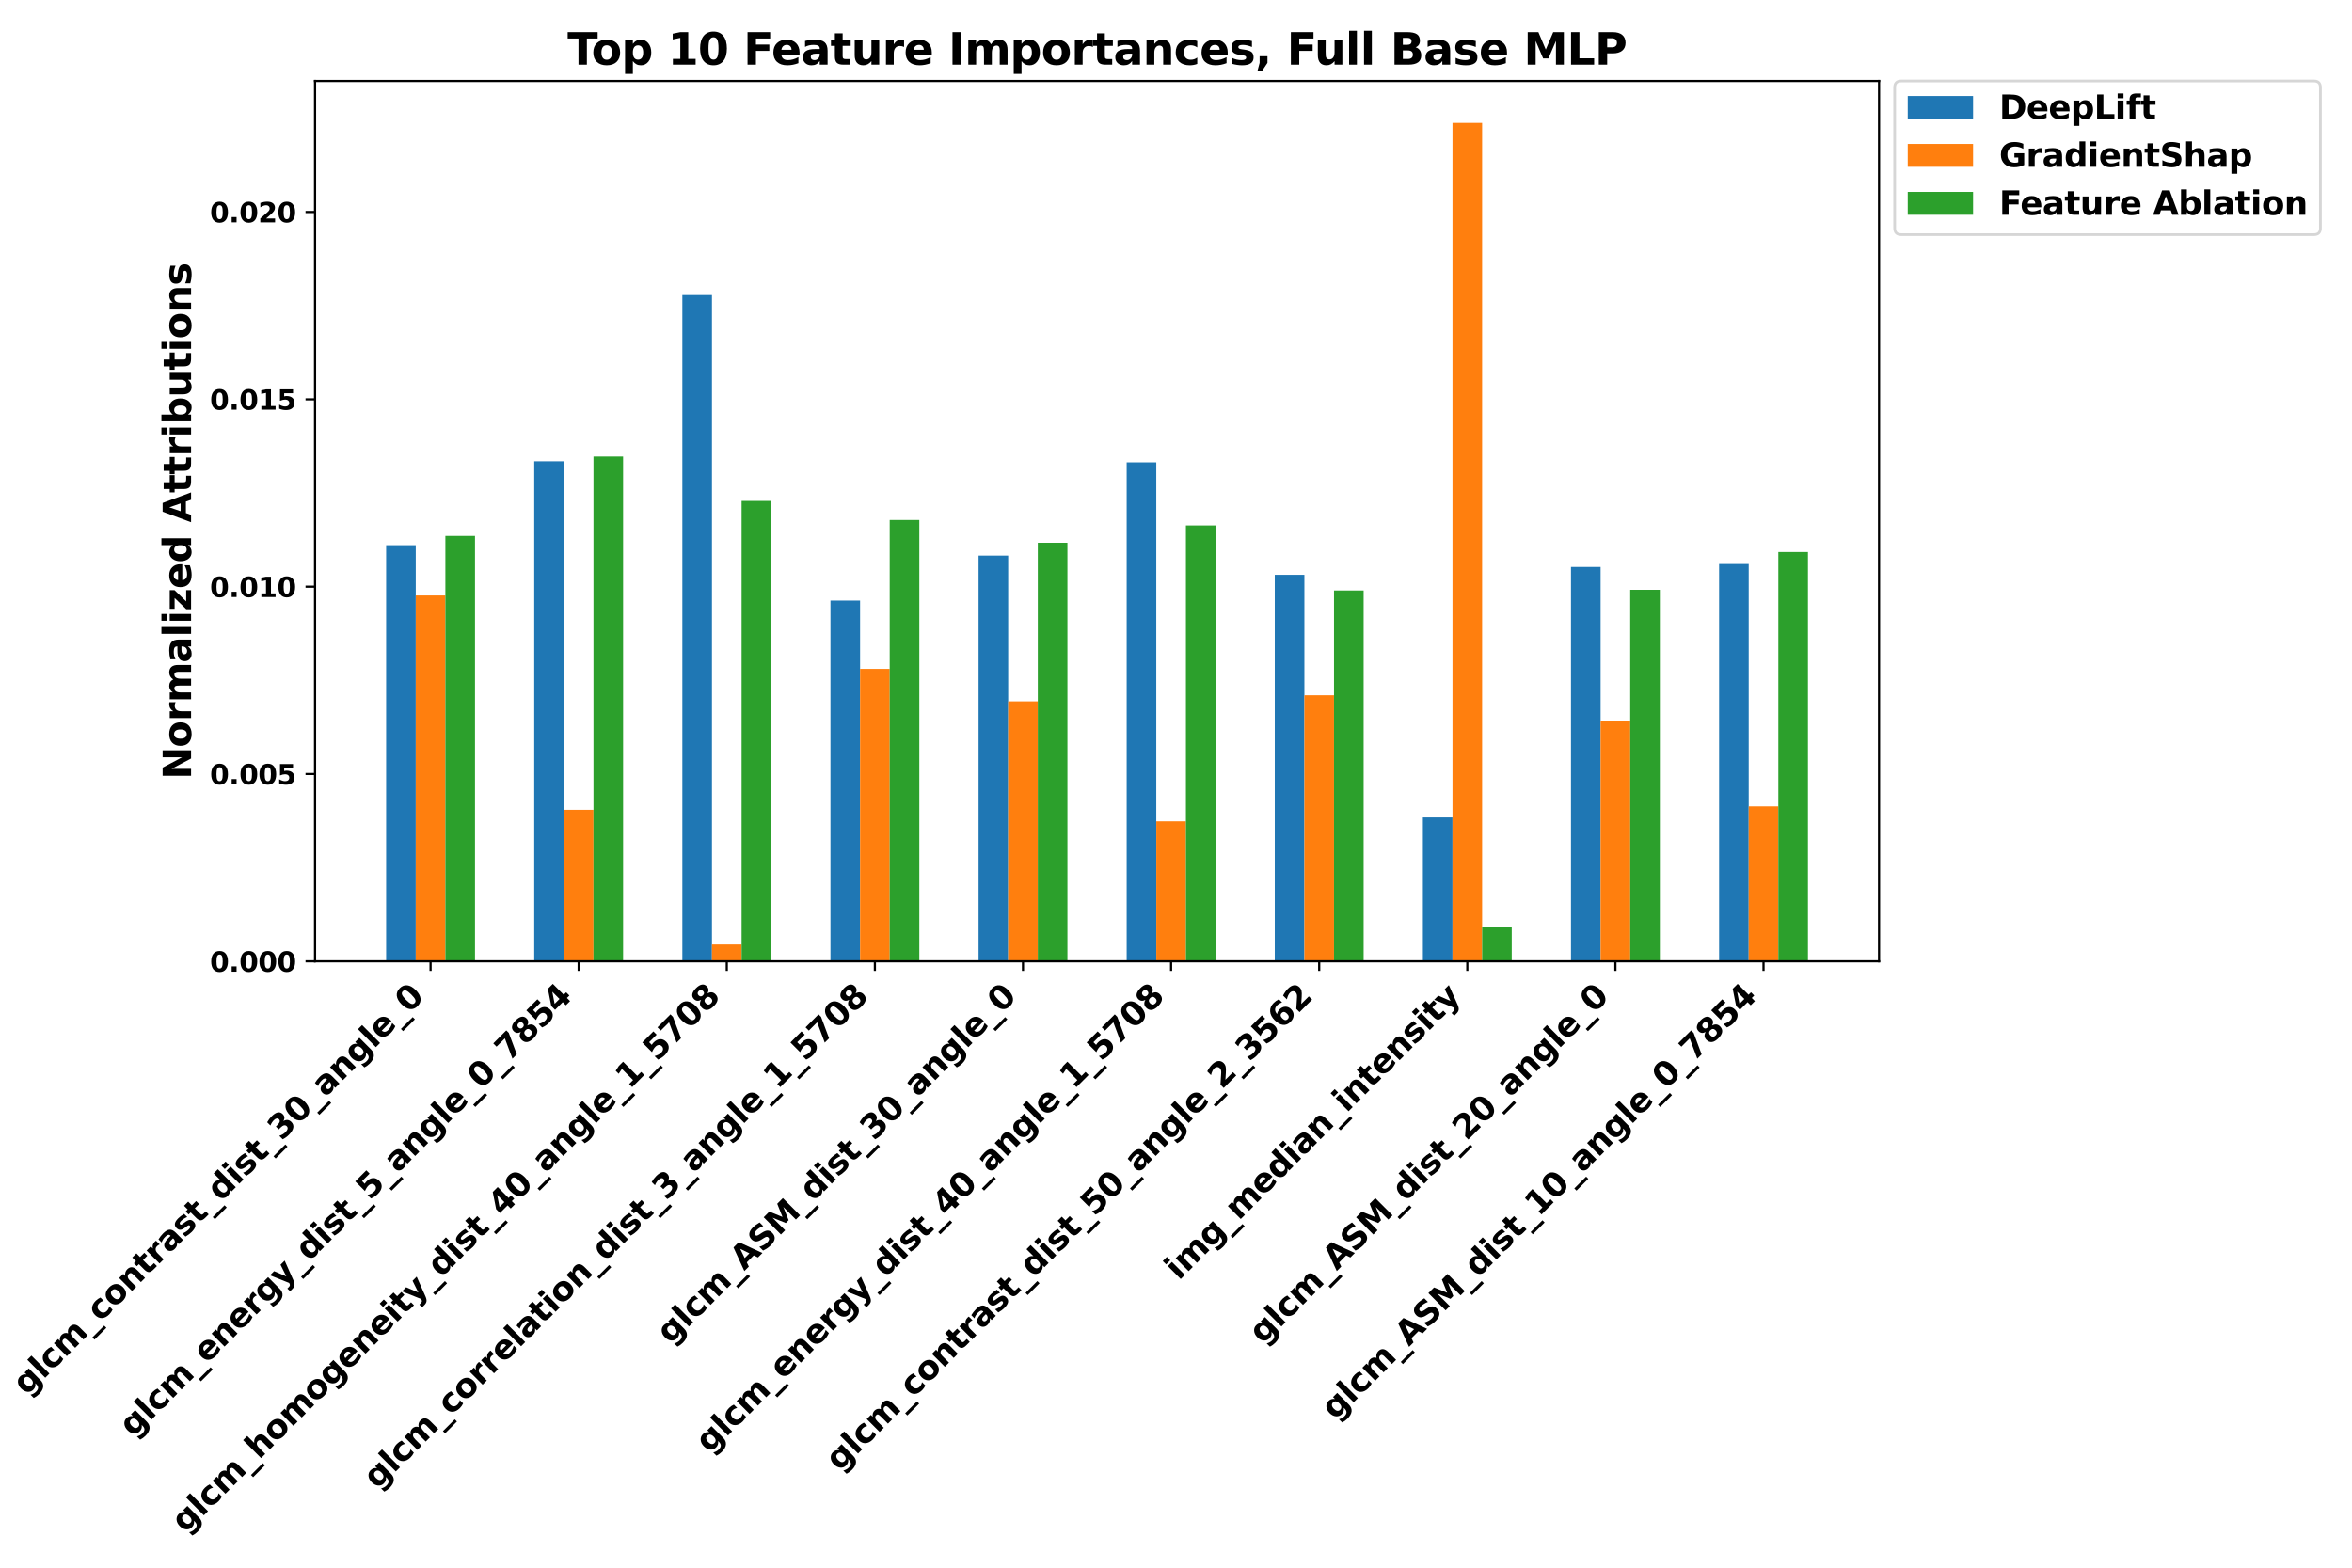 <?xml version="1.0" encoding="utf-8" standalone="no"?>
<!DOCTYPE svg PUBLIC "-//W3C//DTD SVG 1.1//EN"
  "http://www.w3.org/Graphics/SVG/1.1/DTD/svg11.dtd">
<svg xmlns:xlink="http://www.w3.org/1999/xlink" width="864pt" height="576pt" viewBox="0 0 864 576" xmlns="http://www.w3.org/2000/svg" version="1.1">
 <defs>
  <style type="text/css">*{stroke-linejoin: round; stroke-linecap: butt}</style>
 </defs>
 <g id="figure_1">
  <g id="patch_1">
   <path d="M 0 576 
L 864 576 
L 864 0 
L 0 0 
z
" style="fill: #ffffff"/>
  </g>
  <g id="axes_1">
   <g id="patch_2">
    <path d="M 115.731 353.217 
L 690.264 353.217 
L 690.264 29.76 
L 115.731 29.76 
z
" style="fill: #ffffff"/>
   </g>
   <g id="patch_3">
    <path d="M 141.846 353.217 
L 152.727 353.217 
L 152.727 200.299 
L 141.846 200.299 
z
" clip-path="url(#p0b84ca97a0)" style="fill: #1f77b4"/>
   </g>
   <g id="patch_4">
    <path d="M 196.252 353.217 
L 207.134 353.217 
L 207.134 169.484 
L 196.252 169.484 
z
" clip-path="url(#p0b84ca97a0)" style="fill: #1f77b4"/>
   </g>
   <g id="patch_5">
    <path d="M 250.659 353.217 
L 261.54 353.217 
L 261.54 108.393 
L 250.659 108.393 
z
" clip-path="url(#p0b84ca97a0)" style="fill: #1f77b4"/>
   </g>
   <g id="patch_6">
    <path d="M 305.065 353.217 
L 315.947 353.217 
L 315.947 220.649 
L 305.065 220.649 
z
" clip-path="url(#p0b84ca97a0)" style="fill: #1f77b4"/>
   </g>
   <g id="patch_7">
    <path d="M 359.472 353.217 
L 370.353 353.217 
L 370.353 204.127 
L 359.472 204.127 
z
" clip-path="url(#p0b84ca97a0)" style="fill: #1f77b4"/>
   </g>
   <g id="patch_8">
    <path d="M 413.879 353.217 
L 424.76 353.217 
L 424.76 169.869 
L 413.879 169.869 
z
" clip-path="url(#p0b84ca97a0)" style="fill: #1f77b4"/>
   </g>
   <g id="patch_9">
    <path d="M 468.285 353.217 
L 479.167 353.217 
L 479.167 211.191 
L 468.285 211.191 
z
" clip-path="url(#p0b84ca97a0)" style="fill: #1f77b4"/>
   </g>
   <g id="patch_10">
    <path d="M 522.692 353.217 
L 533.573 353.217 
L 533.573 300.356 
L 522.692 300.356 
z
" clip-path="url(#p0b84ca97a0)" style="fill: #1f77b4"/>
   </g>
   <g id="patch_11">
    <path d="M 577.098 353.217 
L 587.98 353.217 
L 587.98 208.306 
L 577.098 208.306 
z
" clip-path="url(#p0b84ca97a0)" style="fill: #1f77b4"/>
   </g>
   <g id="patch_12">
    <path d="M 631.505 353.217 
L 642.386 353.217 
L 642.386 207.233 
L 631.505 207.233 
z
" clip-path="url(#p0b84ca97a0)" style="fill: #1f77b4"/>
   </g>
   <g id="patch_13">
    <path d="M 152.727 353.217 
L 163.608 353.217 
L 163.608 218.784 
L 152.727 218.784 
z
" clip-path="url(#p0b84ca97a0)" style="fill: #ff7f0e"/>
   </g>
   <g id="patch_14">
    <path d="M 207.134 353.217 
L 218.015 353.217 
L 218.015 297.529 
L 207.134 297.529 
z
" clip-path="url(#p0b84ca97a0)" style="fill: #ff7f0e"/>
   </g>
   <g id="patch_15">
    <path d="M 261.54 353.217 
L 272.422 353.217 
L 272.422 347.037 
L 261.54 347.037 
z
" clip-path="url(#p0b84ca97a0)" style="fill: #ff7f0e"/>
   </g>
   <g id="patch_16">
    <path d="M 315.947 353.217 
L 326.828 353.217 
L 326.828 245.75 
L 315.947 245.75 
z
" clip-path="url(#p0b84ca97a0)" style="fill: #ff7f0e"/>
   </g>
   <g id="patch_17">
    <path d="M 370.353 353.217 
L 381.235 353.217 
L 381.235 257.675 
L 370.353 257.675 
z
" clip-path="url(#p0b84ca97a0)" style="fill: #ff7f0e"/>
   </g>
   <g id="patch_18">
    <path d="M 424.76 353.217 
L 435.641 353.217 
L 435.641 301.789 
L 424.76 301.789 
z
" clip-path="url(#p0b84ca97a0)" style="fill: #ff7f0e"/>
   </g>
   <g id="patch_19">
    <path d="M 479.167 353.217 
L 490.048 353.217 
L 490.048 255.455 
L 479.167 255.455 
z
" clip-path="url(#p0b84ca97a0)" style="fill: #ff7f0e"/>
   </g>
   <g id="patch_20">
    <path d="M 533.573 353.217 
L 544.454 353.217 
L 544.454 45.163 
L 533.573 45.163 
z
" clip-path="url(#p0b84ca97a0)" style="fill: #ff7f0e"/>
   </g>
   <g id="patch_21">
    <path d="M 587.98 353.217 
L 598.861 353.217 
L 598.861 264.905 
L 587.98 264.905 
z
" clip-path="url(#p0b84ca97a0)" style="fill: #ff7f0e"/>
   </g>
   <g id="patch_22">
    <path d="M 642.386 353.217 
L 653.268 353.217 
L 653.268 296.279 
L 642.386 296.279 
z
" clip-path="url(#p0b84ca97a0)" style="fill: #ff7f0e"/>
   </g>
   <g id="patch_23">
    <path d="M 163.608 353.217 
L 174.49 353.217 
L 174.49 196.905 
L 163.608 196.905 
z
" clip-path="url(#p0b84ca97a0)" style="fill: #2ca02c"/>
   </g>
   <g id="patch_24">
    <path d="M 218.015 353.217 
L 228.896 353.217 
L 228.896 167.73 
L 218.015 167.73 
z
" clip-path="url(#p0b84ca97a0)" style="fill: #2ca02c"/>
   </g>
   <g id="patch_25">
    <path d="M 272.422 353.217 
L 283.303 353.217 
L 283.303 184.049 
L 272.422 184.049 
z
" clip-path="url(#p0b84ca97a0)" style="fill: #2ca02c"/>
   </g>
   <g id="patch_26">
    <path d="M 326.828 353.217 
L 337.709 353.217 
L 337.709 191.037 
L 326.828 191.037 
z
" clip-path="url(#p0b84ca97a0)" style="fill: #2ca02c"/>
   </g>
   <g id="patch_27">
    <path d="M 381.235 353.217 
L 392.116 353.217 
L 392.116 199.41 
L 381.235 199.41 
z
" clip-path="url(#p0b84ca97a0)" style="fill: #2ca02c"/>
   </g>
   <g id="patch_28">
    <path d="M 435.641 353.217 
L 446.523 353.217 
L 446.523 193.06 
L 435.641 193.06 
z
" clip-path="url(#p0b84ca97a0)" style="fill: #2ca02c"/>
   </g>
   <g id="patch_29">
    <path d="M 490.048 353.217 
L 500.929 353.217 
L 500.929 216.951 
L 490.048 216.951 
z
" clip-path="url(#p0b84ca97a0)" style="fill: #2ca02c"/>
   </g>
   <g id="patch_30">
    <path d="M 544.454 353.217 
L 555.336 353.217 
L 555.336 340.6 
L 544.454 340.6 
z
" clip-path="url(#p0b84ca97a0)" style="fill: #2ca02c"/>
   </g>
   <g id="patch_31">
    <path d="M 598.861 353.217 
L 609.742 353.217 
L 609.742 216.693 
L 598.861 216.693 
z
" clip-path="url(#p0b84ca97a0)" style="fill: #2ca02c"/>
   </g>
   <g id="patch_32">
    <path d="M 653.268 353.217 
L 664.149 353.217 
L 664.149 202.813 
L 653.268 202.813 
z
" clip-path="url(#p0b84ca97a0)" style="fill: #2ca02c"/>
   </g>
   <g id="matplotlib.axis_1">
    <g id="xtick_1">
     <g id="line2d_1">
      <defs>
       <path id="mca0226fca6" d="M 0 0 
L 0 3.5 
" style="stroke: #000000; stroke-width: 0.8"/>
      </defs>
      <g>
       <use xlink:href="#mca0226fca6" x="158.168" y="353.217" style="stroke: #000000; stroke-width: 0.8"/>
      </g>
     </g>
     <g id="text_1">
      <!-- glcm_contrast_dist_30_angle_0 -->
      <g transform="translate(9.822 513.009) rotate(-45) scale(0.12 -0.12)">
       <defs>
        <path id="DejaVuSans-Bold-67" d="M 2919 594 
Q 2688 288 2409 144 
Q 2131 0 1766 0 
Q 1125 0 706 504 
Q 288 1009 288 1791 
Q 288 2575 706 3076 
Q 1125 3578 1766 3578 
Q 2131 3578 2409 3434 
Q 2688 3291 2919 2981 
L 2919 3500 
L 4044 3500 
L 4044 353 
Q 4044 -491 3511 -936 
Q 2978 -1381 1966 -1381 
Q 1638 -1381 1331 -1331 
Q 1025 -1281 716 -1178 
L 716 -306 
Q 1009 -475 1290 -558 
Q 1572 -641 1856 -641 
Q 2406 -641 2662 -400 
Q 2919 -159 2919 353 
L 2919 594 
z
M 2181 2772 
Q 1834 2772 1640 2515 
Q 1447 2259 1447 1791 
Q 1447 1309 1634 1061 
Q 1822 813 2181 813 
Q 2531 813 2725 1069 
Q 2919 1325 2919 1791 
Q 2919 2259 2725 2515 
Q 2531 2772 2181 2772 
z
" transform="scale(0.016)"/>
        <path id="DejaVuSans-Bold-6c" d="M 538 4863 
L 1656 4863 
L 1656 0 
L 538 0 
L 538 4863 
z
" transform="scale(0.016)"/>
        <path id="DejaVuSans-Bold-63" d="M 3366 3391 
L 3366 2478 
Q 3138 2634 2908 2709 
Q 2678 2784 2431 2784 
Q 1963 2784 1702 2511 
Q 1441 2238 1441 1747 
Q 1441 1256 1702 982 
Q 1963 709 2431 709 
Q 2694 709 2930 787 
Q 3166 866 3366 1019 
L 3366 103 
Q 3103 6 2833 -42 
Q 2563 -91 2291 -91 
Q 1344 -91 809 395 
Q 275 881 275 1747 
Q 275 2613 809 3098 
Q 1344 3584 2291 3584 
Q 2566 3584 2833 3536 
Q 3100 3488 3366 3391 
z
" transform="scale(0.016)"/>
        <path id="DejaVuSans-Bold-6d" d="M 3781 2919 
Q 3994 3244 4286 3414 
Q 4578 3584 4928 3584 
Q 5531 3584 5847 3212 
Q 6163 2841 6163 2131 
L 6163 0 
L 5038 0 
L 5038 1825 
Q 5041 1866 5042 1909 
Q 5044 1953 5044 2034 
Q 5044 2406 4934 2573 
Q 4825 2741 4581 2741 
Q 4263 2741 4089 2478 
Q 3916 2216 3909 1719 
L 3909 0 
L 2784 0 
L 2784 1825 
Q 2784 2406 2684 2573 
Q 2584 2741 2328 2741 
Q 2006 2741 1831 2477 
Q 1656 2213 1656 1722 
L 1656 0 
L 531 0 
L 531 3500 
L 1656 3500 
L 1656 2988 
Q 1863 3284 2130 3434 
Q 2397 3584 2719 3584 
Q 3081 3584 3359 3409 
Q 3638 3234 3781 2919 
z
" transform="scale(0.016)"/>
        <path id="DejaVuSans-Bold-5f" d="M 3200 -916 
L 3200 -1509 
L 0 -1509 
L 0 -916 
L 3200 -916 
z
" transform="scale(0.016)"/>
        <path id="DejaVuSans-Bold-6f" d="M 2203 2784 
Q 1831 2784 1636 2517 
Q 1441 2250 1441 1747 
Q 1441 1244 1636 976 
Q 1831 709 2203 709 
Q 2569 709 2762 976 
Q 2956 1244 2956 1747 
Q 2956 2250 2762 2517 
Q 2569 2784 2203 2784 
z
M 2203 3584 
Q 3106 3584 3614 3096 
Q 4122 2609 4122 1747 
Q 4122 884 3614 396 
Q 3106 -91 2203 -91 
Q 1297 -91 786 396 
Q 275 884 275 1747 
Q 275 2609 786 3096 
Q 1297 3584 2203 3584 
z
" transform="scale(0.016)"/>
        <path id="DejaVuSans-Bold-6e" d="M 4056 2131 
L 4056 0 
L 2931 0 
L 2931 347 
L 2931 1631 
Q 2931 2084 2911 2256 
Q 2891 2428 2841 2509 
Q 2775 2619 2662 2680 
Q 2550 2741 2406 2741 
Q 2056 2741 1856 2470 
Q 1656 2200 1656 1722 
L 1656 0 
L 538 0 
L 538 3500 
L 1656 3500 
L 1656 2988 
Q 1909 3294 2193 3439 
Q 2478 3584 2822 3584 
Q 3428 3584 3742 3212 
Q 4056 2841 4056 2131 
z
" transform="scale(0.016)"/>
        <path id="DejaVuSans-Bold-74" d="M 1759 4494 
L 1759 3500 
L 2913 3500 
L 2913 2700 
L 1759 2700 
L 1759 1216 
Q 1759 972 1856 886 
Q 1953 800 2241 800 
L 2816 800 
L 2816 0 
L 1856 0 
Q 1194 0 917 276 
Q 641 553 641 1216 
L 641 2700 
L 84 2700 
L 84 3500 
L 641 3500 
L 641 4494 
L 1759 4494 
z
" transform="scale(0.016)"/>
        <path id="DejaVuSans-Bold-72" d="M 3138 2547 
Q 2991 2616 2845 2648 
Q 2700 2681 2553 2681 
Q 2122 2681 1889 2404 
Q 1656 2128 1656 1613 
L 1656 0 
L 538 0 
L 538 3500 
L 1656 3500 
L 1656 2925 
Q 1872 3269 2151 3426 
Q 2431 3584 2822 3584 
Q 2878 3584 2943 3579 
Q 3009 3575 3134 3559 
L 3138 2547 
z
" transform="scale(0.016)"/>
        <path id="DejaVuSans-Bold-61" d="M 2106 1575 
Q 1756 1575 1579 1456 
Q 1403 1338 1403 1106 
Q 1403 894 1545 773 
Q 1688 653 1941 653 
Q 2256 653 2472 879 
Q 2688 1106 2688 1447 
L 2688 1575 
L 2106 1575 
z
M 3816 1997 
L 3816 0 
L 2688 0 
L 2688 519 
Q 2463 200 2181 54 
Q 1900 -91 1497 -91 
Q 953 -91 614 226 
Q 275 544 275 1050 
Q 275 1666 698 1953 
Q 1122 2241 2028 2241 
L 2688 2241 
L 2688 2328 
Q 2688 2594 2478 2717 
Q 2269 2841 1825 2841 
Q 1466 2841 1156 2769 
Q 847 2697 581 2553 
L 581 3406 
Q 941 3494 1303 3539 
Q 1666 3584 2028 3584 
Q 2975 3584 3395 3211 
Q 3816 2838 3816 1997 
z
" transform="scale(0.016)"/>
        <path id="DejaVuSans-Bold-73" d="M 3272 3391 
L 3272 2541 
Q 2913 2691 2578 2766 
Q 2244 2841 1947 2841 
Q 1628 2841 1473 2761 
Q 1319 2681 1319 2516 
Q 1319 2381 1436 2309 
Q 1553 2238 1856 2203 
L 2053 2175 
Q 2913 2066 3209 1816 
Q 3506 1566 3506 1031 
Q 3506 472 3093 190 
Q 2681 -91 1863 -91 
Q 1516 -91 1145 -36 
Q 775 19 384 128 
L 384 978 
Q 719 816 1070 734 
Q 1422 653 1784 653 
Q 2113 653 2278 743 
Q 2444 834 2444 1013 
Q 2444 1163 2330 1236 
Q 2216 1309 1875 1350 
L 1678 1375 
Q 931 1469 631 1722 
Q 331 1975 331 2491 
Q 331 3047 712 3315 
Q 1094 3584 1881 3584 
Q 2191 3584 2531 3537 
Q 2872 3491 3272 3391 
z
" transform="scale(0.016)"/>
        <path id="DejaVuSans-Bold-64" d="M 2919 2988 
L 2919 4863 
L 4044 4863 
L 4044 0 
L 2919 0 
L 2919 506 
Q 2688 197 2409 53 
Q 2131 -91 1766 -91 
Q 1119 -91 703 423 
Q 288 938 288 1747 
Q 288 2556 703 3070 
Q 1119 3584 1766 3584 
Q 2128 3584 2408 3439 
Q 2688 3294 2919 2988 
z
M 2181 722 
Q 2541 722 2730 984 
Q 2919 1247 2919 1747 
Q 2919 2247 2730 2509 
Q 2541 2772 2181 2772 
Q 1825 2772 1636 2509 
Q 1447 2247 1447 1747 
Q 1447 1247 1636 984 
Q 1825 722 2181 722 
z
" transform="scale(0.016)"/>
        <path id="DejaVuSans-Bold-69" d="M 538 3500 
L 1656 3500 
L 1656 0 
L 538 0 
L 538 3500 
z
M 538 4863 
L 1656 4863 
L 1656 3950 
L 538 3950 
L 538 4863 
z
" transform="scale(0.016)"/>
        <path id="DejaVuSans-Bold-33" d="M 2981 2516 
Q 3453 2394 3698 2092 
Q 3944 1791 3944 1325 
Q 3944 631 3412 270 
Q 2881 -91 1863 -91 
Q 1503 -91 1142 -33 
Q 781 25 428 141 
L 428 1069 
Q 766 900 1098 814 
Q 1431 728 1753 728 
Q 2231 728 2486 893 
Q 2741 1059 2741 1369 
Q 2741 1688 2480 1852 
Q 2219 2016 1709 2016 
L 1228 2016 
L 1228 2791 
L 1734 2791 
Q 2188 2791 2409 2933 
Q 2631 3075 2631 3366 
Q 2631 3634 2415 3781 
Q 2200 3928 1806 3928 
Q 1516 3928 1219 3862 
Q 922 3797 628 3669 
L 628 4550 
Q 984 4650 1334 4700 
Q 1684 4750 2022 4750 
Q 2931 4750 3382 4451 
Q 3834 4153 3834 3553 
Q 3834 3144 3618 2883 
Q 3403 2622 2981 2516 
z
" transform="scale(0.016)"/>
        <path id="DejaVuSans-Bold-30" d="M 2944 2338 
Q 2944 3213 2780 3570 
Q 2616 3928 2228 3928 
Q 1841 3928 1675 3570 
Q 1509 3213 1509 2338 
Q 1509 1453 1675 1090 
Q 1841 728 2228 728 
Q 2613 728 2778 1090 
Q 2944 1453 2944 2338 
z
M 4147 2328 
Q 4147 1169 3647 539 
Q 3147 -91 2228 -91 
Q 1306 -91 806 539 
Q 306 1169 306 2328 
Q 306 3491 806 4120 
Q 1306 4750 2228 4750 
Q 3147 4750 3647 4120 
Q 4147 3491 4147 2328 
z
" transform="scale(0.016)"/>
        <path id="DejaVuSans-Bold-65" d="M 4031 1759 
L 4031 1441 
L 1416 1441 
Q 1456 1047 1700 850 
Q 1944 653 2381 653 
Q 2734 653 3104 758 
Q 3475 863 3866 1075 
L 3866 213 
Q 3469 63 3072 -14 
Q 2675 -91 2278 -91 
Q 1328 -91 801 392 
Q 275 875 275 1747 
Q 275 2603 792 3093 
Q 1309 3584 2216 3584 
Q 3041 3584 3536 3087 
Q 4031 2591 4031 1759 
z
M 2881 2131 
Q 2881 2450 2695 2645 
Q 2509 2841 2209 2841 
Q 1884 2841 1681 2658 
Q 1478 2475 1428 2131 
L 2881 2131 
z
" transform="scale(0.016)"/>
       </defs>
       <use xlink:href="#DejaVuSans-Bold-67"/>
       <use xlink:href="#DejaVuSans-Bold-6c" transform="translate(71.582 0)"/>
       <use xlink:href="#DejaVuSans-Bold-63" transform="translate(105.859 0)"/>
       <use xlink:href="#DejaVuSans-Bold-6d" transform="translate(165.137 0)"/>
       <use xlink:href="#DejaVuSans-Bold-5f" transform="translate(269.336 0)"/>
       <use xlink:href="#DejaVuSans-Bold-63" transform="translate(319.336 0)"/>
       <use xlink:href="#DejaVuSans-Bold-6f" transform="translate(378.613 0)"/>
       <use xlink:href="#DejaVuSans-Bold-6e" transform="translate(447.314 0)"/>
       <use xlink:href="#DejaVuSans-Bold-74" transform="translate(518.506 0)"/>
       <use xlink:href="#DejaVuSans-Bold-72" transform="translate(566.309 0)"/>
       <use xlink:href="#DejaVuSans-Bold-61" transform="translate(615.625 0)"/>
       <use xlink:href="#DejaVuSans-Bold-73" transform="translate(683.105 0)"/>
       <use xlink:href="#DejaVuSans-Bold-74" transform="translate(742.627 0)"/>
       <use xlink:href="#DejaVuSans-Bold-5f" transform="translate(790.43 0)"/>
       <use xlink:href="#DejaVuSans-Bold-64" transform="translate(840.43 0)"/>
       <use xlink:href="#DejaVuSans-Bold-69" transform="translate(912.012 0)"/>
       <use xlink:href="#DejaVuSans-Bold-73" transform="translate(946.289 0)"/>
       <use xlink:href="#DejaVuSans-Bold-74" transform="translate(1005.811 0)"/>
       <use xlink:href="#DejaVuSans-Bold-5f" transform="translate(1053.613 0)"/>
       <use xlink:href="#DejaVuSans-Bold-33" transform="translate(1103.613 0)"/>
       <use xlink:href="#DejaVuSans-Bold-30" transform="translate(1173.193 0)"/>
       <use xlink:href="#DejaVuSans-Bold-5f" transform="translate(1242.773 0)"/>
       <use xlink:href="#DejaVuSans-Bold-61" transform="translate(1292.773 0)"/>
       <use xlink:href="#DejaVuSans-Bold-6e" transform="translate(1360.254 0)"/>
       <use xlink:href="#DejaVuSans-Bold-67" transform="translate(1431.445 0)"/>
       <use xlink:href="#DejaVuSans-Bold-6c" transform="translate(1503.027 0)"/>
       <use xlink:href="#DejaVuSans-Bold-65" transform="translate(1537.305 0)"/>
       <use xlink:href="#DejaVuSans-Bold-5f" transform="translate(1605.127 0)"/>
       <use xlink:href="#DejaVuSans-Bold-30" transform="translate(1655.127 0)"/>
      </g>
     </g>
    </g>
    <g id="xtick_2">
     <g id="line2d_2">
      <g>
       <use xlink:href="#mca0226fca6" x="212.574" y="353.217" style="stroke: #000000; stroke-width: 0.8"/>
      </g>
     </g>
     <g id="text_2">
      <!-- glcm_energy_dist_5_angle_0_7854 -->
      <g transform="translate(48.906 528.331) rotate(-45) scale(0.12 -0.12)">
       <defs>
        <path id="DejaVuSans-Bold-79" d="M 78 3500 
L 1197 3500 
L 2138 1125 
L 2938 3500 
L 4056 3500 
L 2584 -331 
Q 2363 -916 2067 -1148 
Q 1772 -1381 1288 -1381 
L 641 -1381 
L 641 -647 
L 991 -647 
Q 1275 -647 1404 -556 
Q 1534 -466 1606 -231 
L 1638 -134 
L 78 3500 
z
" transform="scale(0.016)"/>
        <path id="DejaVuSans-Bold-35" d="M 678 4666 
L 3669 4666 
L 3669 3781 
L 1638 3781 
L 1638 3059 
Q 1775 3097 1914 3117 
Q 2053 3138 2203 3138 
Q 3056 3138 3531 2711 
Q 4006 2284 4006 1522 
Q 4006 766 3489 337 
Q 2972 -91 2053 -91 
Q 1656 -91 1267 -14 
Q 878 63 494 219 
L 494 1166 
Q 875 947 1217 837 
Q 1559 728 1863 728 
Q 2300 728 2551 942 
Q 2803 1156 2803 1522 
Q 2803 1891 2551 2103 
Q 2300 2316 1863 2316 
Q 1603 2316 1309 2248 
Q 1016 2181 678 2041 
L 678 4666 
z
" transform="scale(0.016)"/>
        <path id="DejaVuSans-Bold-37" d="M 428 4666 
L 3944 4666 
L 3944 3988 
L 2125 0 
L 953 0 
L 2675 3781 
L 428 3781 
L 428 4666 
z
" transform="scale(0.016)"/>
        <path id="DejaVuSans-Bold-38" d="M 2228 2088 
Q 1891 2088 1709 1903 
Q 1528 1719 1528 1375 
Q 1528 1031 1709 848 
Q 1891 666 2228 666 
Q 2563 666 2741 848 
Q 2919 1031 2919 1375 
Q 2919 1722 2741 1905 
Q 2563 2088 2228 2088 
z
M 1350 2484 
Q 925 2613 709 2878 
Q 494 3144 494 3541 
Q 494 4131 934 4440 
Q 1375 4750 2228 4750 
Q 3075 4750 3515 4442 
Q 3956 4134 3956 3541 
Q 3956 3144 3739 2878 
Q 3522 2613 3097 2484 
Q 3572 2353 3814 2058 
Q 4056 1763 4056 1313 
Q 4056 619 3595 264 
Q 3134 -91 2228 -91 
Q 1319 -91 855 264 
Q 391 619 391 1313 
Q 391 1763 633 2058 
Q 875 2353 1350 2484 
z
M 1631 3419 
Q 1631 3141 1786 2991 
Q 1941 2841 2228 2841 
Q 2509 2841 2662 2991 
Q 2816 3141 2816 3419 
Q 2816 3697 2662 3845 
Q 2509 3994 2228 3994 
Q 1941 3994 1786 3844 
Q 1631 3694 1631 3419 
z
" transform="scale(0.016)"/>
        <path id="DejaVuSans-Bold-34" d="M 2356 3675 
L 1038 1722 
L 2356 1722 
L 2356 3675 
z
M 2156 4666 
L 3494 4666 
L 3494 1722 
L 4159 1722 
L 4159 850 
L 3494 850 
L 3494 0 
L 2356 0 
L 2356 850 
L 288 850 
L 288 1881 
L 2156 4666 
z
" transform="scale(0.016)"/>
       </defs>
       <use xlink:href="#DejaVuSans-Bold-67"/>
       <use xlink:href="#DejaVuSans-Bold-6c" transform="translate(71.582 0)"/>
       <use xlink:href="#DejaVuSans-Bold-63" transform="translate(105.859 0)"/>
       <use xlink:href="#DejaVuSans-Bold-6d" transform="translate(165.137 0)"/>
       <use xlink:href="#DejaVuSans-Bold-5f" transform="translate(269.336 0)"/>
       <use xlink:href="#DejaVuSans-Bold-65" transform="translate(319.336 0)"/>
       <use xlink:href="#DejaVuSans-Bold-6e" transform="translate(387.158 0)"/>
       <use xlink:href="#DejaVuSans-Bold-65" transform="translate(458.35 0)"/>
       <use xlink:href="#DejaVuSans-Bold-72" transform="translate(526.172 0)"/>
       <use xlink:href="#DejaVuSans-Bold-67" transform="translate(575.488 0)"/>
       <use xlink:href="#DejaVuSans-Bold-79" transform="translate(647.07 0)"/>
       <use xlink:href="#DejaVuSans-Bold-5f" transform="translate(712.256 0)"/>
       <use xlink:href="#DejaVuSans-Bold-64" transform="translate(762.256 0)"/>
       <use xlink:href="#DejaVuSans-Bold-69" transform="translate(833.838 0)"/>
       <use xlink:href="#DejaVuSans-Bold-73" transform="translate(868.115 0)"/>
       <use xlink:href="#DejaVuSans-Bold-74" transform="translate(927.637 0)"/>
       <use xlink:href="#DejaVuSans-Bold-5f" transform="translate(975.439 0)"/>
       <use xlink:href="#DejaVuSans-Bold-35" transform="translate(1025.439 0)"/>
       <use xlink:href="#DejaVuSans-Bold-5f" transform="translate(1095.02 0)"/>
       <use xlink:href="#DejaVuSans-Bold-61" transform="translate(1145.02 0)"/>
       <use xlink:href="#DejaVuSans-Bold-6e" transform="translate(1212.5 0)"/>
       <use xlink:href="#DejaVuSans-Bold-67" transform="translate(1283.691 0)"/>
       <use xlink:href="#DejaVuSans-Bold-6c" transform="translate(1355.273 0)"/>
       <use xlink:href="#DejaVuSans-Bold-65" transform="translate(1389.551 0)"/>
       <use xlink:href="#DejaVuSans-Bold-5f" transform="translate(1457.373 0)"/>
       <use xlink:href="#DejaVuSans-Bold-30" transform="translate(1507.373 0)"/>
       <use xlink:href="#DejaVuSans-Bold-5f" transform="translate(1576.953 0)"/>
       <use xlink:href="#DejaVuSans-Bold-37" transform="translate(1626.953 0)"/>
       <use xlink:href="#DejaVuSans-Bold-38" transform="translate(1696.533 0)"/>
       <use xlink:href="#DejaVuSans-Bold-35" transform="translate(1766.113 0)"/>
       <use xlink:href="#DejaVuSans-Bold-34" transform="translate(1835.693 0)"/>
      </g>
     </g>
    </g>
    <g id="xtick_3">
     <g id="line2d_3">
      <g>
       <use xlink:href="#mca0226fca6" x="266.981" y="353.217" style="stroke: #000000; stroke-width: 0.8"/>
      </g>
     </g>
     <g id="text_3">
      <!-- glcm_homogeneity_dist_40_angle_1_5708 -->
      <g transform="translate(68.087 563.557) rotate(-45) scale(0.12 -0.12)">
       <defs>
        <path id="DejaVuSans-Bold-68" d="M 4056 2131 
L 4056 0 
L 2931 0 
L 2931 347 
L 2931 1625 
Q 2931 2084 2911 2256 
Q 2891 2428 2841 2509 
Q 2775 2619 2662 2680 
Q 2550 2741 2406 2741 
Q 2056 2741 1856 2470 
Q 1656 2200 1656 1722 
L 1656 0 
L 538 0 
L 538 4863 
L 1656 4863 
L 1656 2988 
Q 1909 3294 2193 3439 
Q 2478 3584 2822 3584 
Q 3428 3584 3742 3212 
Q 4056 2841 4056 2131 
z
" transform="scale(0.016)"/>
        <path id="DejaVuSans-Bold-31" d="M 750 831 
L 1813 831 
L 1813 3847 
L 722 3622 
L 722 4441 
L 1806 4666 
L 2950 4666 
L 2950 831 
L 4013 831 
L 4013 0 
L 750 0 
L 750 831 
z
" transform="scale(0.016)"/>
       </defs>
       <use xlink:href="#DejaVuSans-Bold-67"/>
       <use xlink:href="#DejaVuSans-Bold-6c" transform="translate(71.582 0)"/>
       <use xlink:href="#DejaVuSans-Bold-63" transform="translate(105.859 0)"/>
       <use xlink:href="#DejaVuSans-Bold-6d" transform="translate(165.137 0)"/>
       <use xlink:href="#DejaVuSans-Bold-5f" transform="translate(269.336 0)"/>
       <use xlink:href="#DejaVuSans-Bold-68" transform="translate(319.336 0)"/>
       <use xlink:href="#DejaVuSans-Bold-6f" transform="translate(390.527 0)"/>
       <use xlink:href="#DejaVuSans-Bold-6d" transform="translate(459.229 0)"/>
       <use xlink:href="#DejaVuSans-Bold-6f" transform="translate(563.428 0)"/>
       <use xlink:href="#DejaVuSans-Bold-67" transform="translate(632.129 0)"/>
       <use xlink:href="#DejaVuSans-Bold-65" transform="translate(703.711 0)"/>
       <use xlink:href="#DejaVuSans-Bold-6e" transform="translate(771.533 0)"/>
       <use xlink:href="#DejaVuSans-Bold-65" transform="translate(842.725 0)"/>
       <use xlink:href="#DejaVuSans-Bold-69" transform="translate(910.547 0)"/>
       <use xlink:href="#DejaVuSans-Bold-74" transform="translate(944.824 0)"/>
       <use xlink:href="#DejaVuSans-Bold-79" transform="translate(992.627 0)"/>
       <use xlink:href="#DejaVuSans-Bold-5f" transform="translate(1057.812 0)"/>
       <use xlink:href="#DejaVuSans-Bold-64" transform="translate(1107.812 0)"/>
       <use xlink:href="#DejaVuSans-Bold-69" transform="translate(1179.395 0)"/>
       <use xlink:href="#DejaVuSans-Bold-73" transform="translate(1213.672 0)"/>
       <use xlink:href="#DejaVuSans-Bold-74" transform="translate(1273.193 0)"/>
       <use xlink:href="#DejaVuSans-Bold-5f" transform="translate(1320.996 0)"/>
       <use xlink:href="#DejaVuSans-Bold-34" transform="translate(1370.996 0)"/>
       <use xlink:href="#DejaVuSans-Bold-30" transform="translate(1440.576 0)"/>
       <use xlink:href="#DejaVuSans-Bold-5f" transform="translate(1510.156 0)"/>
       <use xlink:href="#DejaVuSans-Bold-61" transform="translate(1560.156 0)"/>
       <use xlink:href="#DejaVuSans-Bold-6e" transform="translate(1627.637 0)"/>
       <use xlink:href="#DejaVuSans-Bold-67" transform="translate(1698.828 0)"/>
       <use xlink:href="#DejaVuSans-Bold-6c" transform="translate(1770.41 0)"/>
       <use xlink:href="#DejaVuSans-Bold-65" transform="translate(1804.688 0)"/>
       <use xlink:href="#DejaVuSans-Bold-5f" transform="translate(1872.51 0)"/>
       <use xlink:href="#DejaVuSans-Bold-31" transform="translate(1922.51 0)"/>
       <use xlink:href="#DejaVuSans-Bold-5f" transform="translate(1992.09 0)"/>
       <use xlink:href="#DejaVuSans-Bold-35" transform="translate(2042.09 0)"/>
       <use xlink:href="#DejaVuSans-Bold-37" transform="translate(2111.67 0)"/>
       <use xlink:href="#DejaVuSans-Bold-30" transform="translate(2181.25 0)"/>
       <use xlink:href="#DejaVuSans-Bold-38" transform="translate(2250.83 0)"/>
      </g>
     </g>
    </g>
    <g id="xtick_4">
     <g id="line2d_4">
      <g>
       <use xlink:href="#mca0226fca6" x="321.387" y="353.217" style="stroke: #000000; stroke-width: 0.8"/>
      </g>
     </g>
     <g id="text_4">
      <!-- glcm_correlation_dist_3_angle_1_5708 -->
      <g transform="translate(138.607 547.445) rotate(-45) scale(0.12 -0.12)">
       <use xlink:href="#DejaVuSans-Bold-67"/>
       <use xlink:href="#DejaVuSans-Bold-6c" transform="translate(71.582 0)"/>
       <use xlink:href="#DejaVuSans-Bold-63" transform="translate(105.859 0)"/>
       <use xlink:href="#DejaVuSans-Bold-6d" transform="translate(165.137 0)"/>
       <use xlink:href="#DejaVuSans-Bold-5f" transform="translate(269.336 0)"/>
       <use xlink:href="#DejaVuSans-Bold-63" transform="translate(319.336 0)"/>
       <use xlink:href="#DejaVuSans-Bold-6f" transform="translate(378.613 0)"/>
       <use xlink:href="#DejaVuSans-Bold-72" transform="translate(447.314 0)"/>
       <use xlink:href="#DejaVuSans-Bold-72" transform="translate(496.631 0)"/>
       <use xlink:href="#DejaVuSans-Bold-65" transform="translate(545.947 0)"/>
       <use xlink:href="#DejaVuSans-Bold-6c" transform="translate(613.77 0)"/>
       <use xlink:href="#DejaVuSans-Bold-61" transform="translate(648.047 0)"/>
       <use xlink:href="#DejaVuSans-Bold-74" transform="translate(715.527 0)"/>
       <use xlink:href="#DejaVuSans-Bold-69" transform="translate(763.33 0)"/>
       <use xlink:href="#DejaVuSans-Bold-6f" transform="translate(797.607 0)"/>
       <use xlink:href="#DejaVuSans-Bold-6e" transform="translate(866.309 0)"/>
       <use xlink:href="#DejaVuSans-Bold-5f" transform="translate(937.5 0)"/>
       <use xlink:href="#DejaVuSans-Bold-64" transform="translate(987.5 0)"/>
       <use xlink:href="#DejaVuSans-Bold-69" transform="translate(1059.082 0)"/>
       <use xlink:href="#DejaVuSans-Bold-73" transform="translate(1093.359 0)"/>
       <use xlink:href="#DejaVuSans-Bold-74" transform="translate(1152.881 0)"/>
       <use xlink:href="#DejaVuSans-Bold-5f" transform="translate(1200.684 0)"/>
       <use xlink:href="#DejaVuSans-Bold-33" transform="translate(1250.684 0)"/>
       <use xlink:href="#DejaVuSans-Bold-5f" transform="translate(1320.264 0)"/>
       <use xlink:href="#DejaVuSans-Bold-61" transform="translate(1370.264 0)"/>
       <use xlink:href="#DejaVuSans-Bold-6e" transform="translate(1437.744 0)"/>
       <use xlink:href="#DejaVuSans-Bold-67" transform="translate(1508.936 0)"/>
       <use xlink:href="#DejaVuSans-Bold-6c" transform="translate(1580.518 0)"/>
       <use xlink:href="#DejaVuSans-Bold-65" transform="translate(1614.795 0)"/>
       <use xlink:href="#DejaVuSans-Bold-5f" transform="translate(1682.617 0)"/>
       <use xlink:href="#DejaVuSans-Bold-31" transform="translate(1732.617 0)"/>
       <use xlink:href="#DejaVuSans-Bold-5f" transform="translate(1802.197 0)"/>
       <use xlink:href="#DejaVuSans-Bold-35" transform="translate(1852.197 0)"/>
       <use xlink:href="#DejaVuSans-Bold-37" transform="translate(1921.777 0)"/>
       <use xlink:href="#DejaVuSans-Bold-30" transform="translate(1991.357 0)"/>
       <use xlink:href="#DejaVuSans-Bold-38" transform="translate(2060.938 0)"/>
      </g>
     </g>
    </g>
    <g id="xtick_5">
     <g id="line2d_5">
      <g>
       <use xlink:href="#mca0226fca6" x="375.794" y="353.217" style="stroke: #000000; stroke-width: 0.8"/>
      </g>
     </g>
     <g id="text_5">
      <!-- glcm_ASM_dist_30_angle_0 -->
      <g transform="translate(246.299 494.158) rotate(-45) scale(0.12 -0.12)">
       <defs>
        <path id="DejaVuSans-Bold-41" d="M 3419 850 
L 1538 850 
L 1241 0 
L 31 0 
L 1759 4666 
L 3194 4666 
L 4922 0 
L 3713 0 
L 3419 850 
z
M 1838 1716 
L 3116 1716 
L 2478 3572 
L 1838 1716 
z
" transform="scale(0.016)"/>
        <path id="DejaVuSans-Bold-53" d="M 3834 4519 
L 3834 3531 
Q 3450 3703 3084 3790 
Q 2719 3878 2394 3878 
Q 1963 3878 1756 3759 
Q 1550 3641 1550 3391 
Q 1550 3203 1689 3098 
Q 1828 2994 2194 2919 
L 2706 2816 
Q 3484 2659 3812 2340 
Q 4141 2022 4141 1434 
Q 4141 663 3683 286 
Q 3225 -91 2284 -91 
Q 1841 -91 1394 -6 
Q 947 78 500 244 
L 500 1259 
Q 947 1022 1364 901 
Q 1781 781 2169 781 
Q 2563 781 2772 912 
Q 2981 1044 2981 1288 
Q 2981 1506 2839 1625 
Q 2697 1744 2272 1838 
L 1806 1941 
Q 1106 2091 782 2419 
Q 459 2747 459 3303 
Q 459 4000 909 4375 
Q 1359 4750 2203 4750 
Q 2588 4750 2994 4692 
Q 3400 4634 3834 4519 
z
" transform="scale(0.016)"/>
        <path id="DejaVuSans-Bold-4d" d="M 588 4666 
L 2119 4666 
L 3181 2169 
L 4250 4666 
L 5778 4666 
L 5778 0 
L 4641 0 
L 4641 3413 
L 3566 897 
L 2803 897 
L 1728 3413 
L 1728 0 
L 588 0 
L 588 4666 
z
" transform="scale(0.016)"/>
       </defs>
       <use xlink:href="#DejaVuSans-Bold-67"/>
       <use xlink:href="#DejaVuSans-Bold-6c" transform="translate(71.582 0)"/>
       <use xlink:href="#DejaVuSans-Bold-63" transform="translate(105.859 0)"/>
       <use xlink:href="#DejaVuSans-Bold-6d" transform="translate(165.137 0)"/>
       <use xlink:href="#DejaVuSans-Bold-5f" transform="translate(269.336 0)"/>
       <use xlink:href="#DejaVuSans-Bold-41" transform="translate(319.336 0)"/>
       <use xlink:href="#DejaVuSans-Bold-53" transform="translate(396.729 0)"/>
       <use xlink:href="#DejaVuSans-Bold-4d" transform="translate(468.75 0)"/>
       <use xlink:href="#DejaVuSans-Bold-5f" transform="translate(568.262 0)"/>
       <use xlink:href="#DejaVuSans-Bold-64" transform="translate(618.262 0)"/>
       <use xlink:href="#DejaVuSans-Bold-69" transform="translate(689.844 0)"/>
       <use xlink:href="#DejaVuSans-Bold-73" transform="translate(724.121 0)"/>
       <use xlink:href="#DejaVuSans-Bold-74" transform="translate(783.643 0)"/>
       <use xlink:href="#DejaVuSans-Bold-5f" transform="translate(831.445 0)"/>
       <use xlink:href="#DejaVuSans-Bold-33" transform="translate(881.445 0)"/>
       <use xlink:href="#DejaVuSans-Bold-30" transform="translate(951.025 0)"/>
       <use xlink:href="#DejaVuSans-Bold-5f" transform="translate(1020.605 0)"/>
       <use xlink:href="#DejaVuSans-Bold-61" transform="translate(1070.605 0)"/>
       <use xlink:href="#DejaVuSans-Bold-6e" transform="translate(1138.086 0)"/>
       <use xlink:href="#DejaVuSans-Bold-67" transform="translate(1209.277 0)"/>
       <use xlink:href="#DejaVuSans-Bold-6c" transform="translate(1280.859 0)"/>
       <use xlink:href="#DejaVuSans-Bold-65" transform="translate(1315.137 0)"/>
       <use xlink:href="#DejaVuSans-Bold-5f" transform="translate(1382.959 0)"/>
       <use xlink:href="#DejaVuSans-Bold-30" transform="translate(1432.959 0)"/>
      </g>
     </g>
    </g>
    <g id="xtick_6">
     <g id="line2d_6">
      <g>
       <use xlink:href="#mca0226fca6" x="430.201" y="353.217" style="stroke: #000000; stroke-width: 0.8"/>
      </g>
     </g>
     <g id="text_6">
      <!-- glcm_energy_dist_40_angle_1_5708 -->
      <g transform="translate(260.629 534.235) rotate(-45) scale(0.12 -0.12)">
       <use xlink:href="#DejaVuSans-Bold-67"/>
       <use xlink:href="#DejaVuSans-Bold-6c" transform="translate(71.582 0)"/>
       <use xlink:href="#DejaVuSans-Bold-63" transform="translate(105.859 0)"/>
       <use xlink:href="#DejaVuSans-Bold-6d" transform="translate(165.137 0)"/>
       <use xlink:href="#DejaVuSans-Bold-5f" transform="translate(269.336 0)"/>
       <use xlink:href="#DejaVuSans-Bold-65" transform="translate(319.336 0)"/>
       <use xlink:href="#DejaVuSans-Bold-6e" transform="translate(387.158 0)"/>
       <use xlink:href="#DejaVuSans-Bold-65" transform="translate(458.35 0)"/>
       <use xlink:href="#DejaVuSans-Bold-72" transform="translate(526.172 0)"/>
       <use xlink:href="#DejaVuSans-Bold-67" transform="translate(575.488 0)"/>
       <use xlink:href="#DejaVuSans-Bold-79" transform="translate(647.07 0)"/>
       <use xlink:href="#DejaVuSans-Bold-5f" transform="translate(712.256 0)"/>
       <use xlink:href="#DejaVuSans-Bold-64" transform="translate(762.256 0)"/>
       <use xlink:href="#DejaVuSans-Bold-69" transform="translate(833.838 0)"/>
       <use xlink:href="#DejaVuSans-Bold-73" transform="translate(868.115 0)"/>
       <use xlink:href="#DejaVuSans-Bold-74" transform="translate(927.637 0)"/>
       <use xlink:href="#DejaVuSans-Bold-5f" transform="translate(975.439 0)"/>
       <use xlink:href="#DejaVuSans-Bold-34" transform="translate(1025.439 0)"/>
       <use xlink:href="#DejaVuSans-Bold-30" transform="translate(1095.02 0)"/>
       <use xlink:href="#DejaVuSans-Bold-5f" transform="translate(1164.6 0)"/>
       <use xlink:href="#DejaVuSans-Bold-61" transform="translate(1214.6 0)"/>
       <use xlink:href="#DejaVuSans-Bold-6e" transform="translate(1282.08 0)"/>
       <use xlink:href="#DejaVuSans-Bold-67" transform="translate(1353.271 0)"/>
       <use xlink:href="#DejaVuSans-Bold-6c" transform="translate(1424.854 0)"/>
       <use xlink:href="#DejaVuSans-Bold-65" transform="translate(1459.131 0)"/>
       <use xlink:href="#DejaVuSans-Bold-5f" transform="translate(1526.953 0)"/>
       <use xlink:href="#DejaVuSans-Bold-31" transform="translate(1576.953 0)"/>
       <use xlink:href="#DejaVuSans-Bold-5f" transform="translate(1646.533 0)"/>
       <use xlink:href="#DejaVuSans-Bold-35" transform="translate(1696.533 0)"/>
       <use xlink:href="#DejaVuSans-Bold-37" transform="translate(1766.113 0)"/>
       <use xlink:href="#DejaVuSans-Bold-30" transform="translate(1835.693 0)"/>
       <use xlink:href="#DejaVuSans-Bold-38" transform="translate(1905.273 0)"/>
      </g>
     </g>
    </g>
    <g id="xtick_7">
     <g id="line2d_7">
      <g>
       <use xlink:href="#mca0226fca6" x="484.607" y="353.217" style="stroke: #000000; stroke-width: 0.8"/>
      </g>
     </g>
     <g id="text_7">
      <!-- glcm_contrast_dist_50_angle_2_3562 -->
      <g transform="translate(308.404 540.867) rotate(-45) scale(0.12 -0.12)">
       <defs>
        <path id="DejaVuSans-Bold-32" d="M 1844 884 
L 3897 884 
L 3897 0 
L 506 0 
L 506 884 
L 2209 2388 
Q 2438 2594 2547 2791 
Q 2656 2988 2656 3200 
Q 2656 3528 2436 3728 
Q 2216 3928 1850 3928 
Q 1569 3928 1234 3808 
Q 900 3688 519 3450 
L 519 4475 
Q 925 4609 1322 4679 
Q 1719 4750 2100 4750 
Q 2938 4750 3402 4381 
Q 3866 4013 3866 3353 
Q 3866 2972 3669 2642 
Q 3472 2313 2841 1759 
L 1844 884 
z
" transform="scale(0.016)"/>
        <path id="DejaVuSans-Bold-36" d="M 2316 2303 
Q 2000 2303 1842 2098 
Q 1684 1894 1684 1484 
Q 1684 1075 1842 870 
Q 2000 666 2316 666 
Q 2634 666 2792 870 
Q 2950 1075 2950 1484 
Q 2950 1894 2792 2098 
Q 2634 2303 2316 2303 
z
M 3803 4544 
L 3803 3681 
Q 3506 3822 3243 3889 
Q 2981 3956 2731 3956 
Q 2194 3956 1894 3657 
Q 1594 3359 1544 2772 
Q 1750 2925 1990 3001 
Q 2231 3078 2516 3078 
Q 3231 3078 3670 2659 
Q 4109 2241 4109 1563 
Q 4109 813 3618 361 
Q 3128 -91 2303 -91 
Q 1394 -91 895 523 
Q 397 1138 397 2266 
Q 397 3422 980 4083 
Q 1563 4744 2578 4744 
Q 2900 4744 3203 4694 
Q 3506 4644 3803 4544 
z
" transform="scale(0.016)"/>
       </defs>
       <use xlink:href="#DejaVuSans-Bold-67"/>
       <use xlink:href="#DejaVuSans-Bold-6c" transform="translate(71.582 0)"/>
       <use xlink:href="#DejaVuSans-Bold-63" transform="translate(105.859 0)"/>
       <use xlink:href="#DejaVuSans-Bold-6d" transform="translate(165.137 0)"/>
       <use xlink:href="#DejaVuSans-Bold-5f" transform="translate(269.336 0)"/>
       <use xlink:href="#DejaVuSans-Bold-63" transform="translate(319.336 0)"/>
       <use xlink:href="#DejaVuSans-Bold-6f" transform="translate(378.613 0)"/>
       <use xlink:href="#DejaVuSans-Bold-6e" transform="translate(447.314 0)"/>
       <use xlink:href="#DejaVuSans-Bold-74" transform="translate(518.506 0)"/>
       <use xlink:href="#DejaVuSans-Bold-72" transform="translate(566.309 0)"/>
       <use xlink:href="#DejaVuSans-Bold-61" transform="translate(615.625 0)"/>
       <use xlink:href="#DejaVuSans-Bold-73" transform="translate(683.105 0)"/>
       <use xlink:href="#DejaVuSans-Bold-74" transform="translate(742.627 0)"/>
       <use xlink:href="#DejaVuSans-Bold-5f" transform="translate(790.43 0)"/>
       <use xlink:href="#DejaVuSans-Bold-64" transform="translate(840.43 0)"/>
       <use xlink:href="#DejaVuSans-Bold-69" transform="translate(912.012 0)"/>
       <use xlink:href="#DejaVuSans-Bold-73" transform="translate(946.289 0)"/>
       <use xlink:href="#DejaVuSans-Bold-74" transform="translate(1005.811 0)"/>
       <use xlink:href="#DejaVuSans-Bold-5f" transform="translate(1053.613 0)"/>
       <use xlink:href="#DejaVuSans-Bold-35" transform="translate(1103.613 0)"/>
       <use xlink:href="#DejaVuSans-Bold-30" transform="translate(1173.193 0)"/>
       <use xlink:href="#DejaVuSans-Bold-5f" transform="translate(1242.773 0)"/>
       <use xlink:href="#DejaVuSans-Bold-61" transform="translate(1292.773 0)"/>
       <use xlink:href="#DejaVuSans-Bold-6e" transform="translate(1360.254 0)"/>
       <use xlink:href="#DejaVuSans-Bold-67" transform="translate(1431.445 0)"/>
       <use xlink:href="#DejaVuSans-Bold-6c" transform="translate(1503.027 0)"/>
       <use xlink:href="#DejaVuSans-Bold-65" transform="translate(1537.305 0)"/>
       <use xlink:href="#DejaVuSans-Bold-5f" transform="translate(1605.127 0)"/>
       <use xlink:href="#DejaVuSans-Bold-32" transform="translate(1655.127 0)"/>
       <use xlink:href="#DejaVuSans-Bold-5f" transform="translate(1724.707 0)"/>
       <use xlink:href="#DejaVuSans-Bold-33" transform="translate(1774.707 0)"/>
       <use xlink:href="#DejaVuSans-Bold-35" transform="translate(1844.287 0)"/>
       <use xlink:href="#DejaVuSans-Bold-36" transform="translate(1913.867 0)"/>
       <use xlink:href="#DejaVuSans-Bold-32" transform="translate(1983.447 0)"/>
      </g>
     </g>
    </g>
    <g id="xtick_8">
     <g id="line2d_8">
      <g>
       <use xlink:href="#mca0226fca6" x="539.014" y="353.217" style="stroke: #000000; stroke-width: 0.8"/>
      </g>
     </g>
     <g id="text_8">
      <!-- img_median_intensity -->
      <g transform="translate(433.01 470.667) rotate(-45) scale(0.12 -0.12)">
       <use xlink:href="#DejaVuSans-Bold-69"/>
       <use xlink:href="#DejaVuSans-Bold-6d" transform="translate(34.277 0)"/>
       <use xlink:href="#DejaVuSans-Bold-67" transform="translate(138.477 0)"/>
       <use xlink:href="#DejaVuSans-Bold-5f" transform="translate(210.059 0)"/>
       <use xlink:href="#DejaVuSans-Bold-6d" transform="translate(260.059 0)"/>
       <use xlink:href="#DejaVuSans-Bold-65" transform="translate(364.258 0)"/>
       <use xlink:href="#DejaVuSans-Bold-64" transform="translate(432.08 0)"/>
       <use xlink:href="#DejaVuSans-Bold-69" transform="translate(503.662 0)"/>
       <use xlink:href="#DejaVuSans-Bold-61" transform="translate(537.939 0)"/>
       <use xlink:href="#DejaVuSans-Bold-6e" transform="translate(605.42 0)"/>
       <use xlink:href="#DejaVuSans-Bold-5f" transform="translate(676.611 0)"/>
       <use xlink:href="#DejaVuSans-Bold-69" transform="translate(726.611 0)"/>
       <use xlink:href="#DejaVuSans-Bold-6e" transform="translate(760.889 0)"/>
       <use xlink:href="#DejaVuSans-Bold-74" transform="translate(832.08 0)"/>
       <use xlink:href="#DejaVuSans-Bold-65" transform="translate(879.883 0)"/>
       <use xlink:href="#DejaVuSans-Bold-6e" transform="translate(947.705 0)"/>
       <use xlink:href="#DejaVuSans-Bold-73" transform="translate(1018.896 0)"/>
       <use xlink:href="#DejaVuSans-Bold-69" transform="translate(1078.418 0)"/>
       <use xlink:href="#DejaVuSans-Bold-74" transform="translate(1112.695 0)"/>
       <use xlink:href="#DejaVuSans-Bold-79" transform="translate(1160.498 0)"/>
      </g>
     </g>
    </g>
    <g id="xtick_9">
     <g id="line2d_9">
      <g>
       <use xlink:href="#mca0226fca6" x="593.42" y="353.217" style="stroke: #000000; stroke-width: 0.8"/>
      </g>
     </g>
     <g id="text_9">
      <!-- glcm_ASM_dist_20_angle_0 -->
      <g transform="translate(463.926 494.158) rotate(-45) scale(0.12 -0.12)">
       <use xlink:href="#DejaVuSans-Bold-67"/>
       <use xlink:href="#DejaVuSans-Bold-6c" transform="translate(71.582 0)"/>
       <use xlink:href="#DejaVuSans-Bold-63" transform="translate(105.859 0)"/>
       <use xlink:href="#DejaVuSans-Bold-6d" transform="translate(165.137 0)"/>
       <use xlink:href="#DejaVuSans-Bold-5f" transform="translate(269.336 0)"/>
       <use xlink:href="#DejaVuSans-Bold-41" transform="translate(319.336 0)"/>
       <use xlink:href="#DejaVuSans-Bold-53" transform="translate(396.729 0)"/>
       <use xlink:href="#DejaVuSans-Bold-4d" transform="translate(468.75 0)"/>
       <use xlink:href="#DejaVuSans-Bold-5f" transform="translate(568.262 0)"/>
       <use xlink:href="#DejaVuSans-Bold-64" transform="translate(618.262 0)"/>
       <use xlink:href="#DejaVuSans-Bold-69" transform="translate(689.844 0)"/>
       <use xlink:href="#DejaVuSans-Bold-73" transform="translate(724.121 0)"/>
       <use xlink:href="#DejaVuSans-Bold-74" transform="translate(783.643 0)"/>
       <use xlink:href="#DejaVuSans-Bold-5f" transform="translate(831.445 0)"/>
       <use xlink:href="#DejaVuSans-Bold-32" transform="translate(881.445 0)"/>
       <use xlink:href="#DejaVuSans-Bold-30" transform="translate(951.025 0)"/>
       <use xlink:href="#DejaVuSans-Bold-5f" transform="translate(1020.605 0)"/>
       <use xlink:href="#DejaVuSans-Bold-61" transform="translate(1070.605 0)"/>
       <use xlink:href="#DejaVuSans-Bold-6e" transform="translate(1138.086 0)"/>
       <use xlink:href="#DejaVuSans-Bold-67" transform="translate(1209.277 0)"/>
       <use xlink:href="#DejaVuSans-Bold-6c" transform="translate(1280.859 0)"/>
       <use xlink:href="#DejaVuSans-Bold-65" transform="translate(1315.137 0)"/>
       <use xlink:href="#DejaVuSans-Bold-5f" transform="translate(1382.959 0)"/>
       <use xlink:href="#DejaVuSans-Bold-30" transform="translate(1432.959 0)"/>
      </g>
     </g>
    </g>
    <g id="xtick_10">
     <g id="line2d_10">
      <g>
       <use xlink:href="#mca0226fca6" x="647.827" y="353.217" style="stroke: #000000; stroke-width: 0.8"/>
      </g>
     </g>
     <g id="text_10">
      <!-- glcm_ASM_dist_10_angle_0_7854 -->
      <g transform="translate(490.474 522.017) rotate(-45) scale(0.12 -0.12)">
       <use xlink:href="#DejaVuSans-Bold-67"/>
       <use xlink:href="#DejaVuSans-Bold-6c" transform="translate(71.582 0)"/>
       <use xlink:href="#DejaVuSans-Bold-63" transform="translate(105.859 0)"/>
       <use xlink:href="#DejaVuSans-Bold-6d" transform="translate(165.137 0)"/>
       <use xlink:href="#DejaVuSans-Bold-5f" transform="translate(269.336 0)"/>
       <use xlink:href="#DejaVuSans-Bold-41" transform="translate(319.336 0)"/>
       <use xlink:href="#DejaVuSans-Bold-53" transform="translate(396.729 0)"/>
       <use xlink:href="#DejaVuSans-Bold-4d" transform="translate(468.75 0)"/>
       <use xlink:href="#DejaVuSans-Bold-5f" transform="translate(568.262 0)"/>
       <use xlink:href="#DejaVuSans-Bold-64" transform="translate(618.262 0)"/>
       <use xlink:href="#DejaVuSans-Bold-69" transform="translate(689.844 0)"/>
       <use xlink:href="#DejaVuSans-Bold-73" transform="translate(724.121 0)"/>
       <use xlink:href="#DejaVuSans-Bold-74" transform="translate(783.643 0)"/>
       <use xlink:href="#DejaVuSans-Bold-5f" transform="translate(831.445 0)"/>
       <use xlink:href="#DejaVuSans-Bold-31" transform="translate(881.445 0)"/>
       <use xlink:href="#DejaVuSans-Bold-30" transform="translate(951.025 0)"/>
       <use xlink:href="#DejaVuSans-Bold-5f" transform="translate(1020.605 0)"/>
       <use xlink:href="#DejaVuSans-Bold-61" transform="translate(1070.605 0)"/>
       <use xlink:href="#DejaVuSans-Bold-6e" transform="translate(1138.086 0)"/>
       <use xlink:href="#DejaVuSans-Bold-67" transform="translate(1209.277 0)"/>
       <use xlink:href="#DejaVuSans-Bold-6c" transform="translate(1280.859 0)"/>
       <use xlink:href="#DejaVuSans-Bold-65" transform="translate(1315.137 0)"/>
       <use xlink:href="#DejaVuSans-Bold-5f" transform="translate(1382.959 0)"/>
       <use xlink:href="#DejaVuSans-Bold-30" transform="translate(1432.959 0)"/>
       <use xlink:href="#DejaVuSans-Bold-5f" transform="translate(1502.539 0)"/>
       <use xlink:href="#DejaVuSans-Bold-37" transform="translate(1552.539 0)"/>
       <use xlink:href="#DejaVuSans-Bold-38" transform="translate(1622.119 0)"/>
       <use xlink:href="#DejaVuSans-Bold-35" transform="translate(1691.699 0)"/>
       <use xlink:href="#DejaVuSans-Bold-34" transform="translate(1761.279 0)"/>
      </g>
     </g>
    </g>
   </g>
   <g id="matplotlib.axis_2">
    <g id="ytick_1">
     <g id="line2d_11">
      <defs>
       <path id="m0f2bca19aa" d="M 0 0 
L -3.5 0 
" style="stroke: #000000; stroke-width: 0.8"/>
      </defs>
      <g>
       <use xlink:href="#m0f2bca19aa" x="115.731" y="353.217" style="stroke: #000000; stroke-width: 0.8"/>
      </g>
     </g>
     <g id="text_11">
      <!-- 0.000 -->
      <g transform="translate(77.101 357.016) scale(0.1 -0.1)">
       <defs>
        <path id="DejaVuSans-Bold-2e" d="M 653 1209 
L 1778 1209 
L 1778 0 
L 653 0 
L 653 1209 
z
" transform="scale(0.016)"/>
       </defs>
       <use xlink:href="#DejaVuSans-Bold-30"/>
       <use xlink:href="#DejaVuSans-Bold-2e" transform="translate(69.58 0)"/>
       <use xlink:href="#DejaVuSans-Bold-30" transform="translate(107.568 0)"/>
       <use xlink:href="#DejaVuSans-Bold-30" transform="translate(177.148 0)"/>
       <use xlink:href="#DejaVuSans-Bold-30" transform="translate(246.729 0)"/>
      </g>
     </g>
    </g>
    <g id="ytick_2">
     <g id="line2d_12">
      <g>
       <use xlink:href="#m0f2bca19aa" x="115.731" y="284.385" style="stroke: #000000; stroke-width: 0.8"/>
      </g>
     </g>
     <g id="text_12">
      <!-- 0.005 -->
      <g transform="translate(77.101 288.185) scale(0.1 -0.1)">
       <use xlink:href="#DejaVuSans-Bold-30"/>
       <use xlink:href="#DejaVuSans-Bold-2e" transform="translate(69.58 0)"/>
       <use xlink:href="#DejaVuSans-Bold-30" transform="translate(107.568 0)"/>
       <use xlink:href="#DejaVuSans-Bold-30" transform="translate(177.148 0)"/>
       <use xlink:href="#DejaVuSans-Bold-35" transform="translate(246.729 0)"/>
      </g>
     </g>
    </g>
    <g id="ytick_3">
     <g id="line2d_13">
      <g>
       <use xlink:href="#m0f2bca19aa" x="115.731" y="215.554" style="stroke: #000000; stroke-width: 0.8"/>
      </g>
     </g>
     <g id="text_13">
      <!-- 0.010 -->
      <g transform="translate(77.101 219.353) scale(0.1 -0.1)">
       <use xlink:href="#DejaVuSans-Bold-30"/>
       <use xlink:href="#DejaVuSans-Bold-2e" transform="translate(69.58 0)"/>
       <use xlink:href="#DejaVuSans-Bold-30" transform="translate(107.568 0)"/>
       <use xlink:href="#DejaVuSans-Bold-31" transform="translate(177.148 0)"/>
       <use xlink:href="#DejaVuSans-Bold-30" transform="translate(246.729 0)"/>
      </g>
     </g>
    </g>
    <g id="ytick_4">
     <g id="line2d_14">
      <g>
       <use xlink:href="#m0f2bca19aa" x="115.731" y="146.722" style="stroke: #000000; stroke-width: 0.8"/>
      </g>
     </g>
     <g id="text_14">
      <!-- 0.015 -->
      <g transform="translate(77.101 150.522) scale(0.1 -0.1)">
       <use xlink:href="#DejaVuSans-Bold-30"/>
       <use xlink:href="#DejaVuSans-Bold-2e" transform="translate(69.58 0)"/>
       <use xlink:href="#DejaVuSans-Bold-30" transform="translate(107.568 0)"/>
       <use xlink:href="#DejaVuSans-Bold-31" transform="translate(177.148 0)"/>
       <use xlink:href="#DejaVuSans-Bold-35" transform="translate(246.729 0)"/>
      </g>
     </g>
    </g>
    <g id="ytick_5">
     <g id="line2d_15">
      <g>
       <use xlink:href="#m0f2bca19aa" x="115.731" y="77.891" style="stroke: #000000; stroke-width: 0.8"/>
      </g>
     </g>
     <g id="text_15">
      <!-- 0.020 -->
      <g transform="translate(77.101 81.69) scale(0.1 -0.1)">
       <use xlink:href="#DejaVuSans-Bold-30"/>
       <use xlink:href="#DejaVuSans-Bold-2e" transform="translate(69.58 0)"/>
       <use xlink:href="#DejaVuSans-Bold-30" transform="translate(107.568 0)"/>
       <use xlink:href="#DejaVuSans-Bold-32" transform="translate(177.148 0)"/>
       <use xlink:href="#DejaVuSans-Bold-30" transform="translate(246.729 0)"/>
      </g>
     </g>
    </g>
    <g id="text_16">
     <!-- Normalized Attributions -->
     <g transform="translate(70.189 286.353) rotate(-90) scale(0.14 -0.14)">
      <defs>
       <path id="DejaVuSans-Bold-4e" d="M 588 4666 
L 1931 4666 
L 3628 1466 
L 3628 4666 
L 4769 4666 
L 4769 0 
L 3425 0 
L 1728 3200 
L 1728 0 
L 588 0 
L 588 4666 
z
" transform="scale(0.016)"/>
       <path id="DejaVuSans-Bold-7a" d="M 366 3500 
L 3419 3500 
L 3419 2719 
L 1575 800 
L 3419 800 
L 3419 0 
L 288 0 
L 288 781 
L 2131 2700 
L 366 2700 
L 366 3500 
z
" transform="scale(0.016)"/>
       <path id="DejaVuSans-Bold-20" transform="scale(0.016)"/>
       <path id="DejaVuSans-Bold-62" d="M 2400 722 
Q 2759 722 2948 984 
Q 3138 1247 3138 1747 
Q 3138 2247 2948 2509 
Q 2759 2772 2400 2772 
Q 2041 2772 1848 2508 
Q 1656 2244 1656 1747 
Q 1656 1250 1848 986 
Q 2041 722 2400 722 
z
M 1656 2988 
Q 1888 3294 2169 3439 
Q 2450 3584 2816 3584 
Q 3463 3584 3878 3070 
Q 4294 2556 4294 1747 
Q 4294 938 3878 423 
Q 3463 -91 2816 -91 
Q 2450 -91 2169 54 
Q 1888 200 1656 506 
L 1656 0 
L 538 0 
L 538 4863 
L 1656 4863 
L 1656 2988 
z
" transform="scale(0.016)"/>
       <path id="DejaVuSans-Bold-75" d="M 500 1363 
L 500 3500 
L 1625 3500 
L 1625 3150 
Q 1625 2866 1622 2436 
Q 1619 2006 1619 1863 
Q 1619 1441 1641 1255 
Q 1663 1069 1716 984 
Q 1784 875 1895 815 
Q 2006 756 2150 756 
Q 2500 756 2700 1025 
Q 2900 1294 2900 1772 
L 2900 3500 
L 4019 3500 
L 4019 0 
L 2900 0 
L 2900 506 
Q 2647 200 2364 54 
Q 2081 -91 1741 -91 
Q 1134 -91 817 281 
Q 500 653 500 1363 
z
" transform="scale(0.016)"/>
      </defs>
      <use xlink:href="#DejaVuSans-Bold-4e"/>
      <use xlink:href="#DejaVuSans-Bold-6f" transform="translate(83.691 0)"/>
      <use xlink:href="#DejaVuSans-Bold-72" transform="translate(152.393 0)"/>
      <use xlink:href="#DejaVuSans-Bold-6d" transform="translate(201.709 0)"/>
      <use xlink:href="#DejaVuSans-Bold-61" transform="translate(305.908 0)"/>
      <use xlink:href="#DejaVuSans-Bold-6c" transform="translate(373.389 0)"/>
      <use xlink:href="#DejaVuSans-Bold-69" transform="translate(407.666 0)"/>
      <use xlink:href="#DejaVuSans-Bold-7a" transform="translate(441.943 0)"/>
      <use xlink:href="#DejaVuSans-Bold-65" transform="translate(500.146 0)"/>
      <use xlink:href="#DejaVuSans-Bold-64" transform="translate(567.969 0)"/>
      <use xlink:href="#DejaVuSans-Bold-20" transform="translate(639.551 0)"/>
      <use xlink:href="#DejaVuSans-Bold-41" transform="translate(674.365 0)"/>
      <use xlink:href="#DejaVuSans-Bold-74" transform="translate(751.758 0)"/>
      <use xlink:href="#DejaVuSans-Bold-74" transform="translate(799.561 0)"/>
      <use xlink:href="#DejaVuSans-Bold-72" transform="translate(847.363 0)"/>
      <use xlink:href="#DejaVuSans-Bold-69" transform="translate(896.68 0)"/>
      <use xlink:href="#DejaVuSans-Bold-62" transform="translate(930.957 0)"/>
      <use xlink:href="#DejaVuSans-Bold-75" transform="translate(1002.539 0)"/>
      <use xlink:href="#DejaVuSans-Bold-74" transform="translate(1073.73 0)"/>
      <use xlink:href="#DejaVuSans-Bold-69" transform="translate(1121.533 0)"/>
      <use xlink:href="#DejaVuSans-Bold-6f" transform="translate(1155.811 0)"/>
      <use xlink:href="#DejaVuSans-Bold-6e" transform="translate(1224.512 0)"/>
      <use xlink:href="#DejaVuSans-Bold-73" transform="translate(1295.703 0)"/>
     </g>
    </g>
   </g>
   <g id="patch_33">
    <path d="M 115.731 353.217 
L 115.731 29.76 
" style="fill: none; stroke: #000000; stroke-width: 0.8; stroke-linejoin: miter; stroke-linecap: square"/>
   </g>
   <g id="patch_34">
    <path d="M 690.264 353.217 
L 690.264 29.76 
" style="fill: none; stroke: #000000; stroke-width: 0.8; stroke-linejoin: miter; stroke-linecap: square"/>
   </g>
   <g id="patch_35">
    <path d="M 115.731 353.217 
L 690.264 353.217 
" style="fill: none; stroke: #000000; stroke-width: 0.8; stroke-linejoin: miter; stroke-linecap: square"/>
   </g>
   <g id="patch_36">
    <path d="M 115.731 29.76 
L 690.264 29.76 
" style="fill: none; stroke: #000000; stroke-width: 0.8; stroke-linejoin: miter; stroke-linecap: square"/>
   </g>
   <g id="text_17">
    <!-- Top 10 Feature Importances, Full Base MLP -->
    <g transform="translate(208.457 23.76) scale(0.16 -0.16)">
     <defs>
      <path id="DejaVuSans-Bold-54" d="M 31 4666 
L 4331 4666 
L 4331 3756 
L 2784 3756 
L 2784 0 
L 1581 0 
L 1581 3756 
L 31 3756 
L 31 4666 
z
" transform="scale(0.016)"/>
      <path id="DejaVuSans-Bold-70" d="M 1656 506 
L 1656 -1331 
L 538 -1331 
L 538 3500 
L 1656 3500 
L 1656 2988 
Q 1888 3294 2169 3439 
Q 2450 3584 2816 3584 
Q 3463 3584 3878 3070 
Q 4294 2556 4294 1747 
Q 4294 938 3878 423 
Q 3463 -91 2816 -91 
Q 2450 -91 2169 54 
Q 1888 200 1656 506 
z
M 2400 2772 
Q 2041 2772 1848 2508 
Q 1656 2244 1656 1747 
Q 1656 1250 1848 986 
Q 2041 722 2400 722 
Q 2759 722 2948 984 
Q 3138 1247 3138 1747 
Q 3138 2247 2948 2509 
Q 2759 2772 2400 2772 
z
" transform="scale(0.016)"/>
      <path id="DejaVuSans-Bold-46" d="M 588 4666 
L 3834 4666 
L 3834 3756 
L 1791 3756 
L 1791 2888 
L 3713 2888 
L 3713 1978 
L 1791 1978 
L 1791 0 
L 588 0 
L 588 4666 
z
" transform="scale(0.016)"/>
      <path id="DejaVuSans-Bold-49" d="M 588 4666 
L 1791 4666 
L 1791 0 
L 588 0 
L 588 4666 
z
" transform="scale(0.016)"/>
      <path id="DejaVuSans-Bold-2c" d="M 653 1209 
L 1778 1209 
L 1778 256 
L 1006 -909 
L 341 -909 
L 653 256 
L 653 1209 
z
" transform="scale(0.016)"/>
      <path id="DejaVuSans-Bold-42" d="M 2456 2859 
Q 2741 2859 2887 2984 
Q 3034 3109 3034 3353 
Q 3034 3594 2887 3720 
Q 2741 3847 2456 3847 
L 1791 3847 
L 1791 2859 
L 2456 2859 
z
M 2497 819 
Q 2859 819 3042 972 
Q 3225 1125 3225 1434 
Q 3225 1738 3044 1889 
Q 2863 2041 2497 2041 
L 1791 2041 
L 1791 819 
L 2497 819 
z
M 3616 2497 
Q 4003 2384 4215 2081 
Q 4428 1778 4428 1338 
Q 4428 663 3972 331 
Q 3516 0 2584 0 
L 588 0 
L 588 4666 
L 2394 4666 
Q 3366 4666 3802 4372 
Q 4238 4078 4238 3431 
Q 4238 3091 4078 2852 
Q 3919 2613 3616 2497 
z
" transform="scale(0.016)"/>
      <path id="DejaVuSans-Bold-4c" d="M 588 4666 
L 1791 4666 
L 1791 909 
L 3903 909 
L 3903 0 
L 588 0 
L 588 4666 
z
" transform="scale(0.016)"/>
      <path id="DejaVuSans-Bold-50" d="M 588 4666 
L 2584 4666 
Q 3475 4666 3951 4270 
Q 4428 3875 4428 3144 
Q 4428 2409 3951 2014 
Q 3475 1619 2584 1619 
L 1791 1619 
L 1791 0 
L 588 0 
L 588 4666 
z
M 1791 3794 
L 1791 2491 
L 2456 2491 
Q 2806 2491 2997 2661 
Q 3188 2831 3188 3144 
Q 3188 3456 2997 3625 
Q 2806 3794 2456 3794 
L 1791 3794 
z
" transform="scale(0.016)"/>
     </defs>
     <use xlink:href="#DejaVuSans-Bold-54"/>
     <use xlink:href="#DejaVuSans-Bold-6f" transform="translate(54.963 0)"/>
     <use xlink:href="#DejaVuSans-Bold-70" transform="translate(123.664 0)"/>
     <use xlink:href="#DejaVuSans-Bold-20" transform="translate(195.246 0)"/>
     <use xlink:href="#DejaVuSans-Bold-31" transform="translate(230.061 0)"/>
     <use xlink:href="#DejaVuSans-Bold-30" transform="translate(299.641 0)"/>
     <use xlink:href="#DejaVuSans-Bold-20" transform="translate(369.221 0)"/>
     <use xlink:href="#DejaVuSans-Bold-46" transform="translate(404.035 0)"/>
     <use xlink:href="#DejaVuSans-Bold-65" transform="translate(468.346 0)"/>
     <use xlink:href="#DejaVuSans-Bold-61" transform="translate(536.168 0)"/>
     <use xlink:href="#DejaVuSans-Bold-74" transform="translate(603.648 0)"/>
     <use xlink:href="#DejaVuSans-Bold-75" transform="translate(651.451 0)"/>
     <use xlink:href="#DejaVuSans-Bold-72" transform="translate(722.643 0)"/>
     <use xlink:href="#DejaVuSans-Bold-65" transform="translate(771.959 0)"/>
     <use xlink:href="#DejaVuSans-Bold-20" transform="translate(839.781 0)"/>
     <use xlink:href="#DejaVuSans-Bold-49" transform="translate(874.596 0)"/>
     <use xlink:href="#DejaVuSans-Bold-6d" transform="translate(911.803 0)"/>
     <use xlink:href="#DejaVuSans-Bold-70" transform="translate(1016.002 0)"/>
     <use xlink:href="#DejaVuSans-Bold-6f" transform="translate(1087.584 0)"/>
     <use xlink:href="#DejaVuSans-Bold-72" transform="translate(1156.285 0)"/>
     <use xlink:href="#DejaVuSans-Bold-74" transform="translate(1205.602 0)"/>
     <use xlink:href="#DejaVuSans-Bold-61" transform="translate(1253.404 0)"/>
     <use xlink:href="#DejaVuSans-Bold-6e" transform="translate(1320.885 0)"/>
     <use xlink:href="#DejaVuSans-Bold-63" transform="translate(1392.076 0)"/>
     <use xlink:href="#DejaVuSans-Bold-65" transform="translate(1451.354 0)"/>
     <use xlink:href="#DejaVuSans-Bold-73" transform="translate(1519.176 0)"/>
     <use xlink:href="#DejaVuSans-Bold-2c" transform="translate(1578.697 0)"/>
     <use xlink:href="#DejaVuSans-Bold-20" transform="translate(1616.686 0)"/>
     <use xlink:href="#DejaVuSans-Bold-46" transform="translate(1651.5 0)"/>
     <use xlink:href="#DejaVuSans-Bold-75" transform="translate(1714.811 0)"/>
     <use xlink:href="#DejaVuSans-Bold-6c" transform="translate(1786.002 0)"/>
     <use xlink:href="#DejaVuSans-Bold-6c" transform="translate(1820.279 0)"/>
     <use xlink:href="#DejaVuSans-Bold-20" transform="translate(1854.557 0)"/>
     <use xlink:href="#DejaVuSans-Bold-42" transform="translate(1889.371 0)"/>
     <use xlink:href="#DejaVuSans-Bold-61" transform="translate(1965.592 0)"/>
     <use xlink:href="#DejaVuSans-Bold-73" transform="translate(2033.072 0)"/>
     <use xlink:href="#DejaVuSans-Bold-65" transform="translate(2092.594 0)"/>
     <use xlink:href="#DejaVuSans-Bold-20" transform="translate(2160.416 0)"/>
     <use xlink:href="#DejaVuSans-Bold-4d" transform="translate(2195.23 0)"/>
     <use xlink:href="#DejaVuSans-Bold-4c" transform="translate(2294.742 0)"/>
     <use xlink:href="#DejaVuSans-Bold-50" transform="translate(2358.463 0)"/>
    </g>
   </g>
   <g id="legend_1">
    <g id="patch_37">
     <path d="M 698.409 86.201 
L 850.001 86.201 
Q 852.401 86.201 852.401 83.801 
L 852.401 32.16 
Q 852.401 29.76 850.001 29.76 
L 698.409 29.76 
Q 696.009 29.76 696.009 32.16 
L 696.009 83.801 
Q 696.009 86.201 698.409 86.201 
z
" style="fill: #ffffff; opacity: 0.8; stroke: #cccccc; stroke-linejoin: miter"/>
    </g>
    <g id="patch_38">
     <path d="M 700.809 43.678 
L 724.809 43.678 
L 724.809 35.278 
L 700.809 35.278 
z
" style="fill: #1f77b4"/>
    </g>
    <g id="text_18">
     <!-- DeepLift -->
     <g transform="translate(734.409 43.678) scale(0.12 -0.12)">
      <defs>
       <path id="DejaVuSans-Bold-44" d="M 1791 3756 
L 1791 909 
L 2222 909 
Q 2959 909 3348 1275 
Q 3738 1641 3738 2338 
Q 3738 3031 3350 3393 
Q 2963 3756 2222 3756 
L 1791 3756 
z
M 588 4666 
L 1856 4666 
Q 2919 4666 3439 4514 
Q 3959 4363 4331 4000 
Q 4659 3684 4818 3271 
Q 4978 2859 4978 2338 
Q 4978 1809 4818 1395 
Q 4659 981 4331 666 
Q 3956 303 3431 151 
Q 2906 0 1856 0 
L 588 0 
L 588 4666 
z
" transform="scale(0.016)"/>
       <path id="DejaVuSans-Bold-66" d="M 2841 4863 
L 2841 4128 
L 2222 4128 
Q 1984 4128 1890 4042 
Q 1797 3956 1797 3744 
L 1797 3500 
L 2753 3500 
L 2753 2700 
L 1797 2700 
L 1797 0 
L 678 0 
L 678 2700 
L 122 2700 
L 122 3500 
L 678 3500 
L 678 3744 
Q 678 4316 997 4589 
Q 1316 4863 1984 4863 
L 2841 4863 
z
" transform="scale(0.016)"/>
      </defs>
      <use xlink:href="#DejaVuSans-Bold-44"/>
      <use xlink:href="#DejaVuSans-Bold-65" transform="translate(83.008 0)"/>
      <use xlink:href="#DejaVuSans-Bold-65" transform="translate(150.83 0)"/>
      <use xlink:href="#DejaVuSans-Bold-70" transform="translate(218.652 0)"/>
      <use xlink:href="#DejaVuSans-Bold-4c" transform="translate(290.234 0)"/>
      <use xlink:href="#DejaVuSans-Bold-69" transform="translate(353.955 0)"/>
      <use xlink:href="#DejaVuSans-Bold-66" transform="translate(388.232 0)"/>
      <use xlink:href="#DejaVuSans-Bold-74" transform="translate(431.738 0)"/>
     </g>
    </g>
    <g id="patch_39">
     <path d="M 700.809 61.292 
L 724.809 61.292 
L 724.809 52.892 
L 700.809 52.892 
z
" style="fill: #ff7f0e"/>
    </g>
    <g id="text_19">
     <!-- GradientShap -->
     <g transform="translate(734.409 61.292) scale(0.12 -0.12)">
      <defs>
       <path id="DejaVuSans-Bold-47" d="M 4781 347 
Q 4331 128 3847 18 
Q 3363 -91 2847 -91 
Q 1681 -91 1000 561 
Q 319 1213 319 2328 
Q 319 3456 1012 4103 
Q 1706 4750 2913 4750 
Q 3378 4750 3804 4662 
Q 4231 4575 4609 4403 
L 4609 3438 
Q 4219 3659 3833 3768 
Q 3447 3878 3059 3878 
Q 2341 3878 1952 3476 
Q 1563 3075 1563 2328 
Q 1563 1588 1938 1184 
Q 2313 781 3003 781 
Q 3191 781 3352 804 
Q 3513 828 3641 878 
L 3641 1784 
L 2906 1784 
L 2906 2591 
L 4781 2591 
L 4781 347 
z
" transform="scale(0.016)"/>
      </defs>
      <use xlink:href="#DejaVuSans-Bold-47"/>
      <use xlink:href="#DejaVuSans-Bold-72" transform="translate(82.08 0)"/>
      <use xlink:href="#DejaVuSans-Bold-61" transform="translate(131.396 0)"/>
      <use xlink:href="#DejaVuSans-Bold-64" transform="translate(198.877 0)"/>
      <use xlink:href="#DejaVuSans-Bold-69" transform="translate(270.459 0)"/>
      <use xlink:href="#DejaVuSans-Bold-65" transform="translate(304.736 0)"/>
      <use xlink:href="#DejaVuSans-Bold-6e" transform="translate(372.559 0)"/>
      <use xlink:href="#DejaVuSans-Bold-74" transform="translate(443.75 0)"/>
      <use xlink:href="#DejaVuSans-Bold-53" transform="translate(491.553 0)"/>
      <use xlink:href="#DejaVuSans-Bold-68" transform="translate(563.574 0)"/>
      <use xlink:href="#DejaVuSans-Bold-61" transform="translate(634.766 0)"/>
      <use xlink:href="#DejaVuSans-Bold-70" transform="translate(702.246 0)"/>
     </g>
    </g>
    <g id="patch_40">
     <path d="M 700.809 78.906 
L 724.809 78.906 
L 724.809 70.506 
L 700.809 70.506 
z
" style="fill: #2ca02c"/>
    </g>
    <g id="text_20">
     <!-- Feature Ablation -->
     <g transform="translate(734.409 78.906) scale(0.12 -0.12)">
      <use xlink:href="#DejaVuSans-Bold-46"/>
      <use xlink:href="#DejaVuSans-Bold-65" transform="translate(64.311 0)"/>
      <use xlink:href="#DejaVuSans-Bold-61" transform="translate(132.133 0)"/>
      <use xlink:href="#DejaVuSans-Bold-74" transform="translate(199.613 0)"/>
      <use xlink:href="#DejaVuSans-Bold-75" transform="translate(247.416 0)"/>
      <use xlink:href="#DejaVuSans-Bold-72" transform="translate(318.607 0)"/>
      <use xlink:href="#DejaVuSans-Bold-65" transform="translate(367.924 0)"/>
      <use xlink:href="#DejaVuSans-Bold-20" transform="translate(435.746 0)"/>
      <use xlink:href="#DejaVuSans-Bold-41" transform="translate(470.561 0)"/>
      <use xlink:href="#DejaVuSans-Bold-62" transform="translate(547.953 0)"/>
      <use xlink:href="#DejaVuSans-Bold-6c" transform="translate(619.535 0)"/>
      <use xlink:href="#DejaVuSans-Bold-61" transform="translate(653.812 0)"/>
      <use xlink:href="#DejaVuSans-Bold-74" transform="translate(721.293 0)"/>
      <use xlink:href="#DejaVuSans-Bold-69" transform="translate(769.096 0)"/>
      <use xlink:href="#DejaVuSans-Bold-6f" transform="translate(803.373 0)"/>
      <use xlink:href="#DejaVuSans-Bold-6e" transform="translate(872.074 0)"/>
     </g>
    </g>
   </g>
  </g>
 </g>
 <defs>
  <clipPath id="p0b84ca97a0">
   <rect x="115.731" y="29.76" width="574.533" height="323.457"/>
  </clipPath>
 </defs>
</svg>
